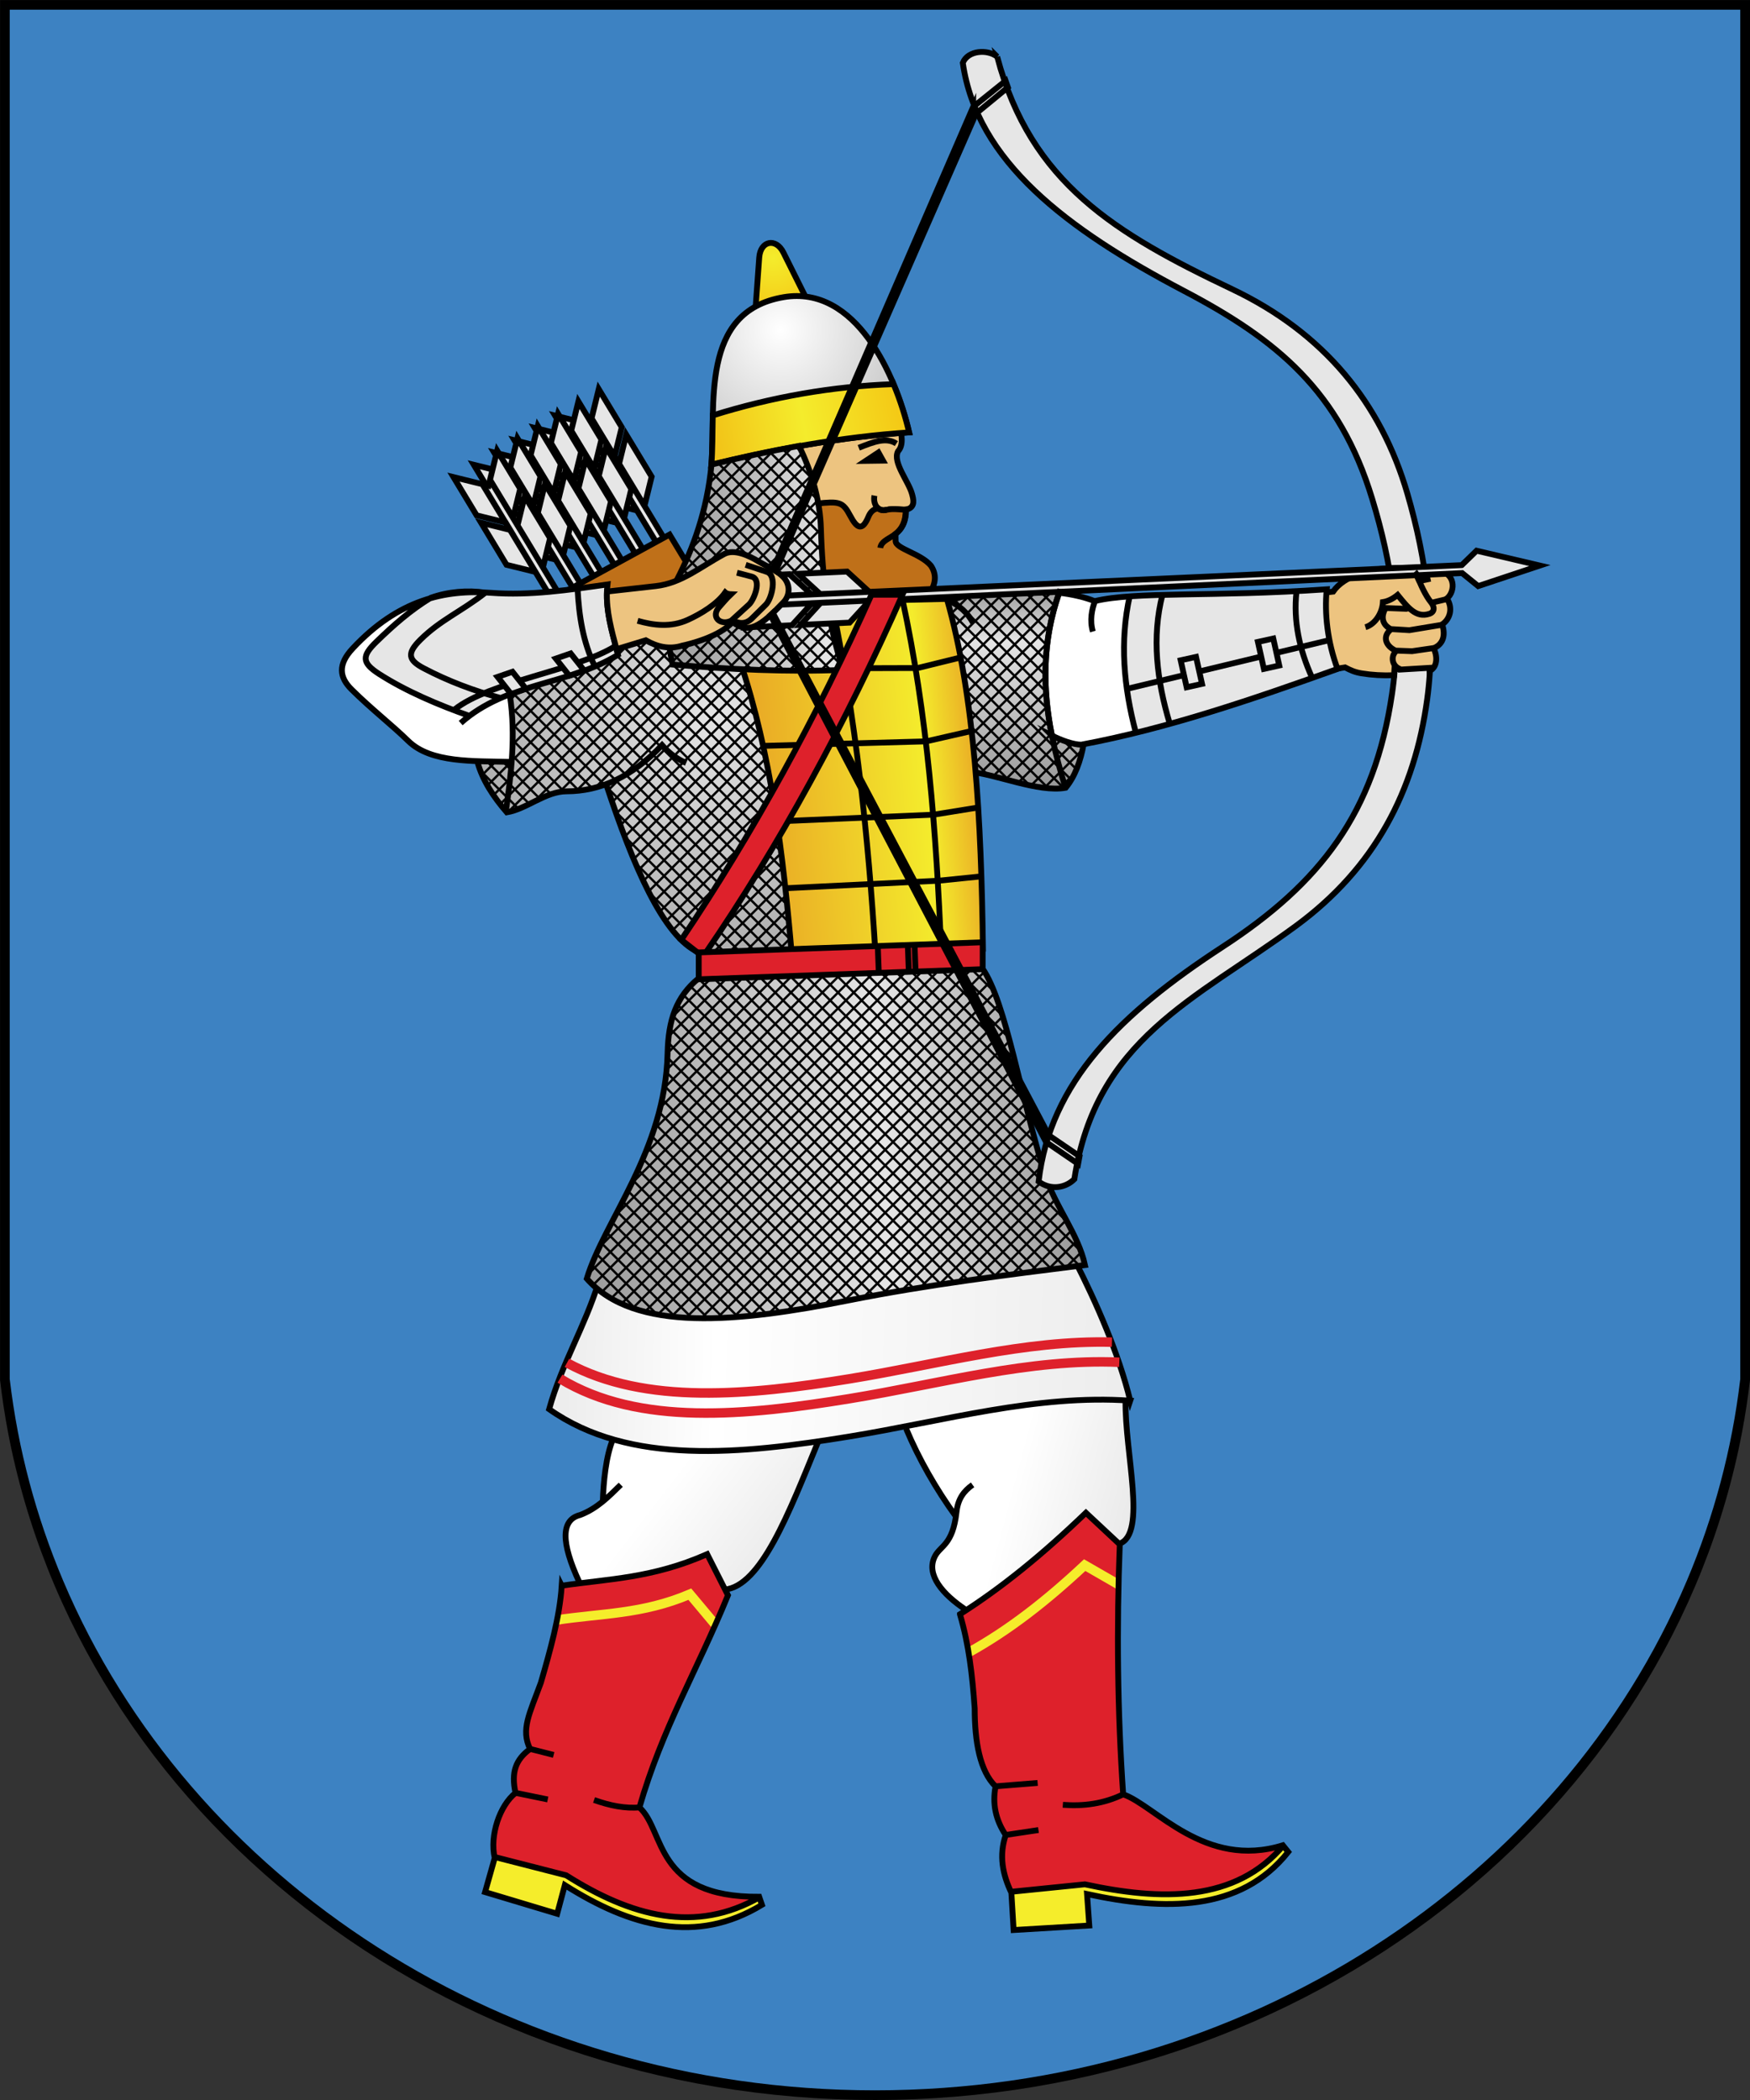 <?xml version="1.0" encoding="UTF-8" standalone="no"?>
<!-- Created with Inkscape (http://www.inkscape.org/) -->
<svg id="svg3259" xmlns:rdf="http://www.w3.org/1999/02/22-rdf-syntax-ns#" xmlns="http://www.w3.org/2000/svg" height="360" width="300" version="1.1" xmlns:cc="http://creativecommons.org/ns#" xmlns:dc="http://purl.org/dc/elements/1.1/">
 <rect width="100%" height="100%" fill="#333333" stroke="none"/>
 <defs id="defs3261">
  <linearGradient id="linearGradient3147" gradientUnits="userSpaceOnUse" x2="0.9" x1="0.1" gradientTransform="matrix(35.869,-0.597,-0.86,-51.853,334.522,480.665)">
   <stop id="stop3383" stop-color="#999" offset="0"/>
   <stop id="stop3385" stop-color="#bfbfbf" offset="0.62"/>
   <stop id="stop3387" stop-color="#e5e5e5" offset="1"/>
  </linearGradient>
  <linearGradient id="linearGradient3151" gradientUnits="userSpaceOnUse" x2="0.95" x1="0.05" gradientTransform="matrix(-55.411,4.624,6.358,76.4,394.78,439.394)">
   <stop id="stop3359" stop-color="#e69423" offset="0"/>
   <stop id="stop3361" stop-color="#f4ec2c" offset="0.24"/>
   <stop id="stop3363" stop-color="#e69423" offset="1"/>
  </linearGradient>
  <radialGradient id="radialGradient3156" gradientUnits="userSpaceOnUse" cy="0" cx="0" gradientTransform="matrix(56.448,0,0,-56.524,347.594,474.714)" r="1.03">
   <stop id="stop3337" stop-color="#e5e5e5" offset="0"/>
   <stop id="stop3339" stop-color="#999" offset="1"/>
  </radialGradient>
  <radialGradient id="radialGradient3159" gradientUnits="userSpaceOnUse" cy="0" cx="0" gradientTransform="matrix(0.93,0,0,-0.931,304.956,482.701)" r="0.63">
   <stop id="stop3319" stop-color="#FFF" offset="0"/>
   <stop id="stop3321" stop-color="#CCC" offset="1"/>
  </radialGradient>
  <radialGradient id="radialGradient3162" gradientUnits="userSpaceOnUse" cy="0" cx="0" gradientTransform="matrix(10.852,0,0,-10.867,311.863,475.651)" r="0.62">
   <stop id="stop3301" stop-color="#FFF" offset="0"/>
   <stop id="stop3303" stop-color="#CCC" offset="1"/>
  </radialGradient>
  <radialGradient id="radialGradient3165" gradientUnits="userSpaceOnUse" cy="0" cx="0" gradientTransform="matrix(2.152,0,0,-2.155,312.747,472.776)" r="0.51">
   <stop id="stop3283" stop-color="#FFF" offset="0"/>
   <stop id="stop3285" stop-color="#CCC" offset="1"/>
  </radialGradient>
  <radialGradient id="radialGradient3168" gradientUnits="userSpaceOnUse" cy="0" cx="0" gradientTransform="matrix(0.717,0,0,-0.718,312.57,471.583)" r="0.51">
   <stop id="stop3265" stop-color="#FFF" offset="0"/>
   <stop id="stop3267" stop-color="#CCC" offset="1"/>
  </radialGradient>
  <radialGradient id="radialGradient3171" gradientUnits="userSpaceOnUse" cy="0" cx="0" gradientTransform="matrix(0.699,0,0,-0.7,312.851,475.206)" r="0.51">
   <stop id="stop3247" stop-color="#FFF" offset="0"/>
   <stop id="stop3249" stop-color="#CCC" offset="1"/>
  </radialGradient>
  <radialGradient id="radialGradient3174" gradientUnits="userSpaceOnUse" cy="0" cx="0" gradientTransform="matrix(1,0,0,-1.002,306.69,482.805)" r="0.63">
   <stop id="stop3229" stop-color="#FFF" offset="0"/>
   <stop id="stop3231" stop-color="#CCC" offset="1"/>
  </radialGradient>
  <radialGradient id="radialGradient3177" gradientUnits="userSpaceOnUse" cy="0" cx="0" gradientTransform="matrix(2.243,0,0,-2.246,299.364,481.383)" r="0.66">
   <stop id="stop3211" stop-color="#FFF" offset="0"/>
   <stop id="stop3213" stop-color="#CCC" offset="1"/>
  </radialGradient>
  <linearGradient id="linearGradient3191" gradientUnits="userSpaceOnUse" x2="0.95" x1="0.05" gradientTransform="matrix(-36.759,6.867,3.841,20.619,379.661,411.833)">
   <stop id="stop3167" stop-color="#f4c815" offset="0"/>
   <stop id="stop3169" stop-color="#f4ec2c" offset="0.51"/>
   <stop id="stop3171" stop-color="#f2c117" offset="1"/>
  </linearGradient>
  <radialGradient id="radialGradient3194" gradientUnits="userSpaceOnUse" cy="0" cx="0" gradientTransform="matrix(33.899,0,0,-33.945,358.814,408.898)" r="0.94">
   <stop id="stop3147" stop-color="#FFF" offset="0"/>
   <stop id="stop3149" stop-color="#b2b2b2" offset="1"/>
  </radialGradient>
  <linearGradient id="linearGradient3203" gradientUnits="userSpaceOnUse" x2="0.99" x1="0.01" gradientTransform="matrix(0,-34.749,-30.015,0,416.452,487.547)">
   <stop id="stop3113" stop-color="#999" offset="0"/>
   <stop id="stop3115" stop-color="#e5e5e5" offset="0.73"/>
   <stop id="stop3117" stop-color="#999" offset="1"/>
  </linearGradient>
  <linearGradient id="linearGradient3206" gradientUnits="userSpaceOnUse" x2="0.96" x1="0.04" gradientTransform="matrix(92.959,-5.951,-6.716,-105.187,324.398,623.974)">
   <stop id="stop3091" stop-color="#999" offset="0"/>
   <stop id="stop3093" stop-color="#e5e5e5" offset="0.62"/>
   <stop id="stop3095" stop-color="#999" offset="1"/>
  </linearGradient>
  <linearGradient id="linearGradient3209" gradientUnits="userSpaceOnUse" x2="0.97" x1="0.03" gradientTransform="matrix(101.189,2.023,0.714,-35.818,318.464,602.029)">
   <stop id="stop3069" stop-color="#ededed" offset="0"/>
   <stop id="stop3071" stop-color="#FFF" offset="0.27"/>
   <stop id="stop3073" stop-color="#ededed" offset="1"/>
  </linearGradient>
  <linearGradient id="linearGradient3213" gradientUnits="userSpaceOnUse" x2="0.72" x1="0.28" gradientTransform="matrix(-52.183,-39.878,-37,48.548,395.351,611.186)">
   <stop id="stop3049" stop-color="#e5e5e5" offset="0"/>
   <stop id="stop3051" stop-color="#FFF" offset="1"/>
  </linearGradient>
  <linearGradient id="linearGradient3216" gradientUnits="userSpaceOnUse" x2="0.67" x1="0.33" gradientTransform="matrix(-75.213,-19.724,-17.385,66.474,459.684,578.209)">
   <stop id="stop3031" stop-color="#e5e5e5" offset="0"/>
   <stop id="stop3033" stop-color="#FFF" offset="1"/>
  </linearGradient>
  <radialGradient id="radialGradient3219" gradientUnits="userSpaceOnUse" cy="0" cx="0" gradientTransform="matrix(10.837,0,0,-10.852,357.596,396.602)" r="0.91">
   <stop id="stop3011" stop-color="#f4ec2c" offset="0"/>
   <stop id="stop3013" stop-color="#f4c815" offset="1"/>
  </radialGradient>
 </defs>

 <g id="layer1" transform="translate(-224.998,-352.357)">
  <path id="path3029" d="m446.75,524.39c2.935,0,5.315,2.38,5.315,5.315v5.314c0,2.935-2.38,5.315-5.315,5.315h-5.315v-15.944zm0,21.259c5.87,0,10.63-4.76,10.63-10.63v-5.314c0-5.87-4.76-10.63-10.63-10.63h-10.63v26.574zm-21.26-26.574,5.315,0,0,26.574-5.315,0zm-10.63,0,5.315,0,0,26.574-5.315,0-10.63-16.684,0,16.684-5.315,0,0-26.574,5.315,0,10.63,16.684zm-79.724,0,15.945,0,0,5.315-10.63,0,0,5.315,10.63,0,0,5.315-10.63,0,0,5.315,10.63,0,0,5.315-15.945,0zm-21.26-0.001,5.315,0,0,21.26,10.63,0,0,5.315-15.945,0zm55.808,21.26,5.314,0c4.402,0,7.972-3.57,7.972-7.972s-3.636-7.957-7.972-7.972h-5.314v5.315h5.314c1.467,0,2.658,1.19,2.658,2.658s-1.19,2.658-2.658,2.658h-5.314zm5.314-26.575c10.272,0,18.602,8.33,18.602,18.602s-8.33,18.602-18.602,18.602-18.602-8.33-18.602-18.602,8.33-18.602,18.602-18.602zm-13.287,18.602c0,7.337,5.95,13.287,13.287,13.287,7.337,0,13.287-5.95,13.287-13.287,0-7.337-5.95-13.287-13.287-13.287-7.337,0-13.287,5.95-13.287,13.287z" class="fil0" fill="#a90000"/>
  <path id="path2995" d="m225,588.89c0.352,3.01,0.802,5.995,1.362,8.945,12.337,65.047,74.201,114.52,148.64,114.52,74.436,0,136.3-49.471,148.64-114.52,0.56-2.951,1.01-5.936,1.363-8.949v-236.52h-300v236.53z" fill-rule="evenodd" fill="#000"/>
  <path id="path2997" d="m514.17,623.34c4.614-10.913,7.739-22.502,9.158-34.562v-234.76h-296.66v234.76c1.418,12.06,4.545,23.652,9.16,34.565,21.609,51.105,75.777,87.354,139.17,87.354s117.56-36.25,139.17-87.358" fill-rule="evenodd" fill="#3d82c2"/>
  <path id="path3015" d="m363.03,403.14-3.733-7.489c-1.277-2.562-3.935-2.043-4.146,0.855l-0.606,8.344,8.484-1.71z" fill-rule="evenodd" stroke="#000" stroke-miterlimit="7.831" stroke-dasharray="none" stroke-width="1" fill="url(#radialGradient3219)"/>
  <path id="path3035" d="m380.21,596.88c2.162,5.152,5.258,10.728,8.671,15.441-0.753,4.991-2.753,5.044-3.657,6.917-1.491,3.092,1.548,6.582,5.392,9.162,6.717-4.377,13.46-9.897,20.537-16.714l5.693,5.32c4.763-1.705,0.972-15.506,1.103-24.589-12.609-0.729-25.049,1.991-37.74,4.462" fill-rule="evenodd" fill="url(#linearGradient3216)"/>
  <path id="path3053" d="m365.28,599.45c-4.904,11.963-9.786,24.781-15.988,25.403l-3.058-6.071c-8.191,3.612-14.879,4.13-21.856,4.996-3.198-6.853-3.187-10.903,0.101-11.712,1.484-0.569,2.728-1.381,3.86-2.304,0.106-3.028,0.495-7.595,1.739-10.665,10.617,3.072,22.963,2.147,35.204,0.353" fill-rule="evenodd" fill="url(#linearGradient3213)"/>
  <path id="path3055" stroke-linejoin="miter" d="m416.91,616.99c4.764-1.704,0.906-15.485,1.036-24.567m-27.474,35.832c-3.856-2.583-6.746-5.911-5.25-9.013,0.948-1.966,3.104-1.927,3.75-7.698,0.253-2.258,1.249-3.567,2.756-4.646m-11.39-9.62c2.157,5.142,5.118,10.336,8.539,15.056m-60.535-2.696c0.108-3.076,0.485-7.611,1.779-10.687m-5.822,24.613c-3.18-6.855-3.126-10.687,0.162-11.496,2.923-1.121,4.91-3.179,6.954-5.182m17.788,17.974c6.244-0.545,11.085-13.261,16.009-25.261" stroke="#000" stroke-linecap="butt" stroke-miterlimit="8.829" stroke-dasharray="none" stroke-width="1" fill="none"/>
  <path id="path3075" d="m418.75,592.47c-16.063-1.114-31.833,3.486-48.19,6.154-18.403,3-37.668,5.036-51.424-4.696,2.184-7.84,6.166-14.241,8.456-21.704,15.833,10.217,50.249-5.744,81.637-3.842,3.707,7.246,7.54,15.979,9.521,24.089z" fill-rule="evenodd" stroke="#000" stroke-miterlimit="8.829" stroke-dasharray="none" stroke-width="1" fill="url(#linearGradient3209)"/>
  <path id="path3097" d="m404.17,553.8c1.7,5.36,5.67,10.098,6.823,15.428-13.451,1.697-26.939,3.353-40.349,6.02-19.046,3.788-36.83,5.64-45.051-3.697,2.986-9.892,13.457-21.896,13.848-38.641,0.134-5.746,1.473-9.643,5.289-12.817l48.689-1.719c4.099,5.961,6.548,22.185,10.75,35.426z" fill-rule="evenodd" stroke="#000" stroke-miterlimit="8.829" stroke-dasharray="none" stroke-width="1" fill="url(#linearGradient3206)"/>
  <path id="path3116-1" stroke-linejoin="miter" d="m388.93,518.56,7.633,7.633m-5.032-7.715,3.567,3.567m-55.471,7.974,10.09-10.104m-10.281,12.99,13.071-13.089m-13.24,15.953,16.029-16.051m-16.429,19.147,19.219-19.245m-19.922,22.644,22.713-22.743m-23.8,26.528,26.59-26.626m-28.186,30.919,30.975-31.017m-33.196,35.937,35.987-36.036m-38.772,41.52,41.562-41.618m-44.313,47.069,47.103-47.167m-48.996,51.76,51.788-51.858m-50.958,53.721,53.747-53.82m-52.278,55.044,55.068-55.142m-53.44,56.22,56.23-56.31m-54.447,57.217,57.238-57.316m-55.31,58.079,58.099-58.177m-56.021,58.792,58.225-58.304m-56.01,58.781,56.944-57.021m-54.589,57.359,55.393-55.468m-52.911,55.678,53.63-53.702m-51.024,53.786,51.68-51.75m-48.955,51.716,49.568-49.635m-46.733,49.492,47.314-47.378m-44.375,47.131,44.934-44.995m-41.904,44.656,42.449-42.507m-39.331,42.079,39.868-39.922m-36.671,39.416,37.205-37.255m-33.943,36.684,34.48-34.526m-31.16,33.897,31.704-31.747m-28.361,31.094,28.914-28.953m-25.612,28.343,26.18-26.216m-22.922,25.649,23.51-23.542m-20.288,23.012,20.9-20.929m-17.711,20.431,18.354-18.379m-15.192,17.908,15.947-15.969m-12.807,15.52,13.667-13.686m-10.546,13.256,11.465-11.48m-8.359,11.066,9.3-9.313m-6.207,8.911,7.133-7.143m-4.047,6.748,4.923-4.929m-1.842,4.539,2.617-2.62m-70.034-40.379,6.613-6.623m51.96,13.884-15.163-15.183m16.06,18.777-18.66-18.685m19.549,22.27-22.148-22.178m23.062,25.789-25.662-25.697m26.639,29.371-29.24-29.279m30.328,33.064-32.928-32.972m34.403,37.144-37.002-37.053m39.82,42.569-42.42-42.477m44.78,47.536-47.38-47.444m47.134,49.893-49.734-49.801m47.342,50.103-49.944-50.011m47.555,50.313-50.154-50.221m47.765,50.525-50.365-50.433m47.981,50.741-50.581-50.65m48.199,50.961-50.8-50.869m48.426,51.186-51.024-51.094m48.655,51.416-50.045-50.113m47.684,50.445-48.894-48.961m46.54,49.3-47.541-47.606m45.198,47.955-45.966-46.028m43.635,46.387-44.163-44.223m41.844,44.596-42.145-42.203m39.836,42.586-39.95-40.004m37.656,40.402-37.836-37.888m35.555,38.298-35.866-35.915m33.601,36.34-34.022-34.068m31.771,34.51-32.288-32.331m30.032,32.768-30.63-30.671m28.358,31.091-29.024-29.064m26.735,29.465-27.463-27.5m25.1,27.85-25.92-25.96m23.581,26.308-24.403-24.436m22.025,24.75-22.882-22.913m20.461,23.184-21.347-21.375m18.876,21.596-19.781-19.808m17.246,19.965-18.163-18.187m15.546,18.262-16.466-16.489m13.739,16.453-14.652-14.673m11.771,14.482-12.667-12.684m9.546,12.255-10.407-10.421m6.848,9.552-7.65-7.66m71.502-38.909-11.608-11.623" stroke="#000" stroke-linecap="butt" stroke-miterlimit="4" stroke-dasharray="none" stroke-width="0.4" fill="none"/>
  <path id="path3119" d="m386.44,455.84,4.71,28.812c4.676,0.406,11.821,3.6,16.532,2.752,6.331-7.654,3.118-27.084-0.903-34.024-7.268-0.226-14.837,0.099-20.339,2.46z" fill-rule="evenodd" stroke="#000" stroke-miterlimit="8.829" stroke-dasharray="none" stroke-width="1" fill="url(#linearGradient3203)"/>
  <path id="path3123" stroke-linejoin="miter" d="m386.53,456.4,0.981-0.983m-0.603,3.299,4.355-4.361m-3.977,6.678,7.214-7.224m-6.835,9.54,9.824-9.837m-9.445,12.155,12.283-12.3m-11.905,14.615,14.638-14.658m-14.259,16.974,16.92-16.943m-16.542,19.259,18.153-18.178m-17.774,20.494,18.59-18.615m-18.212,20.93,18.913-18.939m-18.534,21.255,19.145-19.171m-18.767,21.488,19.292-19.318m-18.89,21.64,19.36-19.38m-17.398,20.118,17.76-17.784m-15.563,18.277,15.832-15.853m-13.692,16.406,13.85-13.868m-11.711,14.422,11.733-11.749m-9.545,12.253,9.372-9.385m-7.067,9.772,6.573-6.582m-3.992,6.691,2.686-2.689m-1.398-29.206-2.278-2.282m3.685,6.383-6.402-6.41m7.264,9.97-9.911-9.924m10.481,13.191-13.044-13.062m13.398,16.112-15.866-15.887m16.033,18.751-18.394-18.418m18.393,21.112-20.635-20.664m20.468,23.192-22.58-22.61m22.247,24.973-24.216-24.249m23.708,26.436-23.282-23.314m22.589,25.314-22.062-22.092m21.164,23.889-20.637-20.665m19.357,22.079-18.83-18.855m16.172,18.889-15.645-15.666m12.456,15.168-11.928-11.944m8.372,11.078-7.845-7.856m4.236,6.937-3.709-3.713" stroke="#000" stroke-linecap="butt" stroke-miterlimit="10" stroke-dasharray="none" stroke-width="0.4" fill="none"/>
  <path id="path3125" stroke-linejoin="miter" d="m395.94,362.08c-1.643-1.323-5.027-1.115-5.89,1.053,2.401,16.855,17.764,28.507,37.875,39.069,16.009,8.408,26.694,17.201,32.308,35.675,3.343,10.999,5.077,22.047,3.401,33.416-3.009,20.412-12.24,32.43-29.022,43.368-17.56,11.446-29.599,23.211-31.565,40.238,2.09,1.57,4.634,1.09,6.125-0.403,3.669-24.009,20.657-30.72,37.896-43.344,13.685-10.022,20.448-23.24,22.586-38.897,1.583-11.596-0.108-24.028-3.389-35.271-4.522-15.496-14.227-27.526-30.074-35.069-20-9.521-34.488-18.176-40.251-39.835z" fill-rule="evenodd" stroke="#000" stroke-linecap="butt" stroke-miterlimit="8.829" stroke-dasharray="none" stroke-width="1" fill="#e6e6e6"/>
  <path id="path3127" stroke-linejoin="miter" d="m467.54,450.37c-0.438-0.474-1.048-0.552-2.022-0.603-5.268-0.281-10.114,1.278-11.985,4.01l-3.83,0.442,2.099,13.141,3.779-0.59c1.008,0.526,1.707,0.834,2.834,1.017,1.758,0.287,3.603,0.398,5.558,0.324l0.102-1.448,0.785,0.491,5.168-0.307,0.044,0.53c1.335-0.65,1.398-2.461,0.685-3.9,1.534-0.619,2.126-2.078,1.47-4.066,1.468-1.04,1.82-2.889,0.815-4.453,1.572-1.3,1.424-4.631-1.696-4.677-0.645-0.009-1.302-0.016-1.945-0.005l0.152,1.152-1.355,0.334-0.657-1.391z" fill-rule="evenodd" stroke="#000" stroke-linecap="butt" stroke-miterlimit="8.829" stroke-dasharray="none" stroke-width="1" fill="#edc480"/>
  <path id="path3129" d="m405.32,478.45c1.603,0.81,3.64,1.554,5.033,1.568,3.122-0.583,6.242-1.267,9.364-2.037-1.983-7.626-2.674-15.752-1.067-23.39-2.312,0.164-4.303,0.413-6.002,0.816-1.654-0.674-4.058-1.213-6.082-1.427-2.934,8.401-2.831,16.496-1.245,24.471" fill-rule="evenodd" stroke-miterlimit="8.829" stroke-dasharray="none" stroke-width="1" fill="#FFF"/>
  <path id="path3131" d="m419.71,477.98,0.677-0.169c11.298-2.829,22.597-6.738,33.896-10.781-1.699-4.551-2.272-9.454-1.853-13.65-15.174,1.045-26.103,0.677-33.657,1.201l-0.131,0.009c-1.607,7.638-0.915,15.763,1.067,23.39" fill-rule="evenodd" stroke-miterlimit="8.829" stroke-dasharray="none" stroke-width="1" fill="#e6e6e6"/>
  <path id="path3133" stroke-linejoin="miter" d="m363.8,442.77-3.528-15.109,19.076-2.418c0.066,1.481,0.691,3.299-0.416,4.495-0.941,1.883,1.82,5.136,2.408,7.287,0.253,0.926,0.579,2.198-0.757,2.626-0.74,0.237-2.215-0.232-3.671,0.118l-3.857,4.954-9.255-1.954z" fill-rule="evenodd" stroke="#000" stroke-linecap="butt" stroke-miterlimit="7.831" stroke-dasharray="none" stroke-width="1" fill="#edc480"/>
  <path id="path3151" d="m359.34,403.3c-14.512,2.453-11.58,18.676-12.385,28.727,10.608-2.602,22.394-4.804,33.897-5.551-2.29-9.849-9.14-25.27-21.52-23.176z" fill-rule="evenodd" stroke="#000" stroke-miterlimit="7.831" stroke-dasharray="none" stroke-width="1" fill="url(#radialGradient3194)"/>
  <path id="path3173" d="m378.19,418.23-0.009-0.021c-10.472,0.367-20.923,2.208-30.995,5.362l-0.001,0.026c-0.067,2.992-0.033,5.911-0.235,8.439,10.608-2.602,22.394-4.804,33.897-5.551-0.581-2.517-1.462-5.396-2.657-8.255z" fill-rule="evenodd" stroke="#000" stroke-miterlimit="7.831" stroke-dasharray="none" stroke-width="1" fill="url(#linearGradient3191)"/>
  <path id="path3177" stroke-linejoin="miter" d="m380.32,439.71c0.011,2.285-0.871,3.459-1.808,4.184l0.021,1.216c0.024,1.336,4.255,2.1,6.038,4.204,0.913,1.346,0.913,2.807,0,4.382l-15.551,0.91-5.642-6.992,1.556-8.918c3.99-0.435,4.55-0.31,5.821,2.09,1.143,2.157,2.066,2.669,3.097,0.191,0.298-0.717,0.756-1.343,1.688-1.474,0.352,0.283,0.823,0.402,1.377,0.27,1.298-0.312,2.609,0.026,3.403-0.064z" fill-rule="evenodd" stroke="#000" stroke-linecap="butt" stroke-miterlimit="7.831" stroke-dasharray="none" stroke-width="1" fill="#bf7019"/>
  <path id="path3179" stroke-linejoin="miter" d="m326.41,424.07,9.551,15.807m-1.281,0.776-9.556-15.804m17.177,28.398-8.11-13.389-4.951-1.22-4.354-7.204,4.972,1.225-0.77-1.274-4.972-1.224-3.962-6.556,6.008,1.48,1.478-6.016,3.946,6.53-1.223,4.979,0.769,1.274,1.223-4.979,4.354,7.204-1.228,5,8.09,13.401-1.271,0.77z" fill-rule="evenodd" stroke="#000" stroke-linecap="butt" stroke-miterlimit="7.831" stroke-dasharray="none" stroke-width="1" fill="#e6e6e6"/>
  <path id="path3181" stroke-linejoin="miter" d="m322.92,426.18,9.551,15.808m-1.281,0.777-9.556-15.804m17.177,28.398-8.11-13.389-4.951-1.22-4.353-7.204,4.972,1.224-0.77-1.273-4.972-1.225-3.961-6.556,6.007,1.48,1.478-6.016,3.946,6.53-1.223,4.979,0.77,1.274,1.223-4.98,4.354,7.204-1.229,5,8.091,13.4-1.272,0.771z" fill-rule="evenodd" stroke="#000" stroke-linecap="butt" stroke-miterlimit="7.831" stroke-dasharray="none" stroke-width="1" fill="#e6e6e6"/>
  <path id="path3183" stroke-linejoin="miter" d="m319.44,428.29,9.55,15.808m-1.281,0.777-9.556-15.804m17.176,28.398-8.11-13.389-4.951-1.22-4.353-7.204,4.972,1.224-0.77-1.273-4.972-1.225-3.962-6.556,6.008,1.48,1.478-6.016,3.946,6.529-1.223,4.979,0.77,1.274,1.223-4.98,4.354,7.204-1.228,5,8.091,13.4-1.271,0.771z" fill-rule="evenodd" stroke="#000" stroke-linecap="butt" stroke-miterlimit="7.831" stroke-dasharray="none" stroke-width="1" fill="#e6e6e6"/>
  <path id="path3185" stroke-linejoin="miter" d="m315.96,430.39,9.55,15.807m-1.28,0.777-9.556-15.804m17.176,28.398-8.11-13.389-4.951-1.22-4.353-7.204,4.972,1.225-0.77-1.274-4.971-1.224-3.962-6.556,6.008,1.48,1.478-6.016,3.946,6.529-1.223,4.979,0.77,1.274,1.223-4.979,4.354,7.204-1.229,5,8.091,13.401-1.272,0.77z" fill-rule="evenodd" stroke="#000" stroke-linecap="butt" stroke-miterlimit="8.39" stroke-dasharray="none" stroke-width="1" fill="#e6e6e6"/>
  <path id="path3187" stroke-linejoin="miter" d="m312.48,432.5,9.551,15.808m-1.281,0.776-9.556-15.804m17.176,28.398-8.109-13.389-4.951-1.22-4.354-7.204,4.972,1.224-0.77-1.273-4.972-1.225-3.962-6.556,6.008,1.48,1.478-6.016,3.946,6.529-1.223,4.979,0.77,1.274,1.223-4.98,4.353,7.204-1.228,5,8.09,13.4-1.271,0.771z" fill-rule="evenodd" stroke="#000" stroke-linecap="butt" stroke-miterlimit="8.39" stroke-dasharray="none" stroke-width="1" fill="#e6e6e6"/>
  <path id="path3189" stroke-linejoin="miter" d="m309,434.61,9.551,15.808m-1.281,0.777-9.556-15.804m17.176,28.398-8.109-13.389-4.951-1.22-4.354-7.204,4.972,1.224-0.77-1.273-4.972-1.225-3.962-6.556,6.008,1.48,1.478-6.016,3.946,6.53-1.223,4.979,0.77,1.274,1.223-4.98,4.353,7.204-1.228,5,8.09,13.4-1.272,0.771z" fill-rule="evenodd" stroke="#000" stroke-linecap="butt" stroke-miterlimit="8.39" stroke-dasharray="none" stroke-width="1" fill="#e6e6e6"/>
  <path id="path3191" stroke-linejoin="miter" d="m352.94,465.77-21.45,11.708-13.156-21.769,21.45-11.708,13.156,21.769z" fill-rule="evenodd" stroke="#000" stroke-linecap="butt" stroke-miterlimit="8.39" stroke-dasharray="none" stroke-width="1" fill="#bf7019"/>
  <path id="path3193" d="m312.39,471.39c-1.552,0.595-3.075,1.282-4.54,2.132l-14.607-6.019v-5.213l10.375-8.27c-6.075,0.568-12.181,3.093-18.168,9.515-2.55,2.736-2.303,4.919-0.18,7.022,3.471,3.438,6.905,6.075,9.71,8.822,2.74,2.684,7.144,3.287,11.763,3.469,1.874,0.044,4.019,0.144,5.902,0.087,0.371-3.793,0.292-7.765-0.255-11.545" fill-rule="evenodd" stroke-miterlimit="8.39" stroke-dasharray="none" stroke-width="1" fill="#FFF"/>
  <path id="path3195" d="m309.19,453.99c6.738,0.5,13.305-0.493,19.958-1.44-0.477,4.179,0.781,8.061,1.798,12.063-6.296,3.858-13.628,4.558-20.212,7.453-4.394-1.18-8.95-2.954-13.115-5.154-2.654-1.401-2.882-2.557-0.562-4.864,3.406-3.386,7.025-4.857,11.179-8.098-0.683-0.091,0.88,0.035,0.954,0.04" fill-rule="evenodd" stroke-miterlimit="8.39" stroke-dasharray="none" stroke-width="1" fill="#e6e6e6"/>
  <path id="path3197" d="m310.81,472.09c-4.418-1.181-9.002-2.962-13.191-5.175-2.654-1.401-2.882-2.557-0.562-4.864,3.406-3.386,7.025-4.857,11.179-8.098-3.129-0.441-6.344-0.178-9.367,0.882-3.496,2.13-6.335,4.627-9.354,7.56-2.48,2.41-2.529,3.568,0.457,5.492,4.576,2.948,10.204,5.338,15.606,7.238,1.432-1.17,3.239-2.132,5.23-3.035" fill-rule="evenodd" stroke-miterlimit="8.39" stroke-dasharray="none" stroke-width="1" fill="#e6e6e6"/>
  <path id="path3215" d="m299.75,481.94c-0.79-0.218-1.543-0.492-2.243-0.828l0.238,0.111,0.007,0.005,0.232,0.101,0.016,0.007c0.556,0.237,1.141,0.436,1.749,0.605" fill-rule="evenodd" stroke-miterlimit="8.39" stroke-dasharray="none" stroke-width="1" fill="url(#radialGradient3177)"/>
  <path id="path3233" d="m306.86,482.83c-0.335-0.011-0.668-0.025-1-0.042,0.332,0.016,0.666,0.03,1,0.042" fill-rule="evenodd" stroke-miterlimit="8.39" stroke-dasharray="none" stroke-width="1" fill="url(#radialGradient3174)"/>
  <path id="path3251" d="m312.83,474.97,0.03,0.7c-0.009-0.234-0.018-0.466-0.03-0.7" fill-rule="evenodd" stroke-miterlimit="8.39" stroke-dasharray="none" stroke-width="1" fill="url(#radialGradient3171)"/>
  <path id="path3269" d="m312.5,471.4,0.016,0.127,0.007,0.059,0.024,0.188,0.014,0.113,0.009,0.074,0.011,0.105-0.011-0.105-0.009-0.074-0.014-0.113-0.024-0.188-0.007-0.059-0.016-0.127-0.007-0.052,0.007,0.052z" fill-rule="evenodd" stroke-miterlimit="8.39" stroke-dasharray="none" stroke-width="1" fill="url(#radialGradient3168)"/>
  <path id="path3287" d="m312.59,472.06c0.083,0.716,0.147,1.433,0.196,2.154-0.048-0.721-0.113-1.44-0.196-2.154" fill-rule="evenodd" stroke-miterlimit="8.39" stroke-dasharray="none" stroke-width="1" fill="url(#radialGradient3165)"/>
  <path id="path3305" d="m312.59,472.06c0.084,0.716,0.147,1.433,0.196,2.154l0.001,0.007,0.034,0.545,0.001,0.014,0.009,0.165,0.001,0.024v0.001c0.011,0.234,0.021,0.465,0.03,0.7l0.002,0.055,0.005,0.126,0.002,0.063,0.005,0.118,0.001,0.071,0.002,0.111,0.002,0.079,0.002,0.102,0.002,0.087v0.009l0.007,0.561,0.001,0.068,0.001,0.122,0.001,0.061v0.508l-0.001,0.036-0.001,0.153v0.029l-0.002,0.161v0.021l-0.005,0.286-0.001,0.073-0.001,0.002-0.002,0.182v0.005l-0.005,0.177v0.011l-0.002,0.053-0.005,0.136-0.005,0.161-0.001,0.029-0.005,0.153-0.001,0.036-0.005,0.145-0.002,0.044-0.005,0.137-0.002,0.052-0.005,0.13-0.002,0.061-0.005,0.12-0.002,0.069-0.005,0.113-0.005,0.077-0.005,0.105-0.005,0.085-0.005,0.097-0.005,0.092-0.005,0.089-0.005,0.1-0.005,0.082-0.007,0.108-0.005,0.073-0.007,0.116-0.005,0.065-0.007,0.125-0.005,0.057-0.009,0.133-0.002,0.049-0.009,0.141-0.002,0.041-0.011,0.147-0.002,0.033-0.011,0.157-0.002,0.025-0.014,0.164-0.001,0.016-0.014,0.174-0.001,0.007-0.016,0.18-0.248-0.005-0.057-0.001-0.192-0.005-0.114-0.001-0.135-0.002-0.321-0.005-0.43-0.005-0.038-0-0.31-0.005-0.155-0.002-1.009-0.011-0.078-0.001-0.174-0.002-0.137-0.002-0.116-0.002-0.196-0.002-0.058-0.001-0.252-0.005-0.001-0.001-0.252-0.005-0.059-0.001-0.194-0.005-0.116-0.002-0.389-0.009-0.233-0.007h-0.018l-0.252-0.007-0.039-0.001-0.213-0.007,0.213,0.007,0.039,0.001,0.252,0.007h0.018l0.233,0.007,0.389,0.009,0.116,0.002,0.194,0.005,0.059,0.001,0.252,0.005,0.001,0.001,0.252,0.005,0.058,0.001,0.196,0.002,0.116,0.002,0.137,0.002,0.174,0.002,0.078,0.001,1.009,0.011,0.155,0.002,0.31,0.005,0.038,0,0.43,0.005,0.321,0.005,0.135,0.002,0.114,0.001,0.192,0.005,0.057,0.001,0.248,0.005,0.016-0.18,0.001-0.007,0.014-0.174,0.001-0.016,0.014-0.164,0.002-0.025,0.011-0.157,0.002-0.033,0.011-0.147,0.002-0.041,0.009-0.141,0.002-0.049,0.009-0.133,0.005-0.057,0.007-0.125,0.005-0.065,0.007-0.116,0.005-0.073,0.007-0.108,0.005-0.082,0.005-0.1,0.005-0.089,0.005-0.092,0.005-0.097,0.005-0.085,0.005-0.105,0.005-0.077,0.005-0.113,0.002-0.069,0.005-0.12,0.002-0.061,0.005-0.13,0.002-0.052,0.005-0.137,0.002-0.044,0.005-0.145,0.001-0.036,0.005-0.153,0.001-0.029,0.005-0.161,0.005-0.136,0.002-0.053v-0.011l0.005-0.177v-0.005l0.002-0.182,0.001-0.002,0.001-0.073,0.005-0.286v-0.021l0.002-0.161v-0.029l0.001-0.153,0.001-0.036v-0.508l-0.001-0.061-0.001-0.122-0.001-0.068-0.007-0.561v-0.009l-0.002-0.087-0.002-0.102-0.002-0.079-0.002-0.111-0.001-0.071-0.005-0.118-0.002-0.063-0.005-0.126-0.002-0.055c-0.009-0.234-0.018-0.466-0.03-0.7v-0.001l-0.001-0.024-0.009-0.165-0.001-0.014-0.034-0.545-0.001-0.007c-0.048-0.721-0.113-1.44-0.196-2.154" fill-rule="evenodd" stroke-miterlimit="8.39" stroke-dasharray="none" stroke-width="1" fill="url(#radialGradient3162)"/>
  <path id="path3323" d="m305.11,482.75c-0.312-0.021-0.622-0.044-0.93-0.07,0.308,0.027,0.618,0.05,0.93,0.07" fill-rule="evenodd" stroke-miterlimit="8.39" stroke-dasharray="none" stroke-width="1" fill="url(#radialGradient3159)"/>
  <path id="path3341" d="m328.91,486.79c4.493,13.578,10.096,26.728,16.326,29.188l16.707-0.764-4.641-55.193-27.729-0.567,1.365,5.16c-5.74,3.517-12.463,4.464-18.572,6.787,0.567,3.824,0.653,7.691,0.277,11.532-1.883,0.057-4.028-0.044-5.902-0.087,0.908,3.19,2.83,6.103,5.138,8.774,3.416-0.572,6.646-3.598,10.249-3.601,2.295-0.002,4.558-0.396,6.781-1.229" fill-rule="evenodd" fill="url(#radialGradient3156)"/>
  <path id="path3345" stroke-linejoin="miter" d="m312.49,472.3,1.477-1.479m-1.228,3.925,5.134-5.141m-10.991,13.701,0.449-0.449m5.531-5.539,8.825-8.837m8.125-8.136,0.874-0.875m-23.052,25.778,2.317-2.32m2.888-2.892,12.905-12.923m4.631-4.637,2.947-2.951m-24.772,27.501,4.093-4.098m0.001-0.001,18.292-18.316m0.002-0.002,5.021-5.028m-26.366,29.098,29.005-29.044m-27.863,30.596,30.501-30.543m-29.156,31.892,31.795-31.838m-27.315,30.046,29.951-29.992m-25.601,28.331,28.239-28.277m-25.365,28.095,28.003-28.041m-24.75,27.48,27.388-27.426m-25.163,27.891,27.8-27.837m-27.115,29.847,27.544-27.582m-26.842,29.574,27.051-27.088m-26.332,29.064,26.542-26.578m-25.802,28.532,26.01-26.045m-25.248,27.975,25.457-25.492m-24.669,27.398,24.879-24.912m-24.061,26.79,24.271-24.303m-23.42,26.148,23.629-23.661m-22.741,25.467,22.95-22.981m-22.018,24.742,22.226-22.256m-21.24,23.965,21.45-21.479m-20.398,23.122,20.607-20.635m-19.474,22.196,19.684-19.71m-18.445,21.164,18.654-18.679m-17.266,19.987,17.476-17.499m-15.862,18.579,16.071-16.093m-13.611,16.325,13.82-13.838m-10.999,13.71,11.209-11.224m-8.388,11.094,8.597-8.608m-5.776,8.48,5.986-5.994m-3.165,5.865,3.374-3.379m-0.554,3.25,0.762-0.764m-4.425-52.625-1.875-1.878m2.123,4.822-4.871-4.877m5.118,7.821-7.867-7.878m8.114,10.82-10.862-10.876m11.109,13.821-13.858-13.877m14.106,16.819-16.853-16.876m17.101,19.819-19.848-19.875m20.095,22.818-22.843-22.874m23.091,25.818-25.84-25.875m26.088,28.817-28.834-28.873m29.081,31.816-29.839-29.879m30.087,32.823-29.455-29.495m29.703,32.439-31.442-31.484m31.69,34.428-33.529-33.574m33.775,36.514-35.703-35.751m35.951,38.695-37.952-38.003m38.199,40.947-40.253-40.308m40.501,43.251-42.582-42.639m42.829,45.583-44.913-44.974m42.697,45.45-44.754-44.814m42.179,44.932-28.017-28.055m-0.484-0.484-15.685-15.706m41.611,44.363-24.028-24.06m-3.976-3.982-13.908-13.926m39.337,42.086-19.868-19.895m-7.86-7.87-11.409-11.424m36.564,39.307-15.439-15.46m-12.274-12.291-8.826-8.838m33.963,36.706-10.472-10.486m-16.886-16.908-6.725-6.734m4.824,7.526-6.343-6.351m4.536,7.237-7.282-7.292m5.43,8.133-6.651-6.66" stroke="#000" stroke-linecap="butt" stroke-miterlimit="10" stroke-dasharray="none" stroke-width="0.4" fill="none"/>
  <path id="path3343" stroke-linejoin="miter" d="m312.42,471.63c1.031,6.98,0.187,13.492-0.718,19.986m33.082,24.018c-6.117-2.687-11.329-15.122-15.823-28.7m13.666-3.781c-1.379-0.6-2.758-1.5-4.136-3.059-5.199,5.505-10.679,7.915-16.362,7.92-3.604,0.002-6.833,3.028-10.249,3.602-2.306-2.671-4.165-5.492-5.034-8.643m5.752,0c-6.459-0.177-13.723,0.215-17.619-3.602-2.804-2.746-6.237-5.384-9.71-8.821-2.122-2.103-2.369-4.286,0.181-7.022,7.82-8.388,15.843-10.127,23.733-9.542,6.74,0.499,13.305-0.494,19.959-1.44-0.478,4.179,0.779,8.061,1.797,12.063-8.57,5.252-19.059,4.651-26.969,11.702m20.044-22.962c0.247,4.549,0.894,9.028,2.971,13.273m-21.412,8.497c-5.403-1.901-11.032-4.292-15.606-7.239-2.986-1.924-2.937-3.082-0.456-5.492,3.018-2.934,5.857-5.429,9.352-7.56,3.023-1.06,6.237-1.323,9.366-0.882-4.154,3.242-7.771,4.712-11.179,8.098-2.319,2.308-2.091,3.463,0.563,4.863,4.189,2.212,8.73,3.911,13.149,5.091" stroke="#000" stroke-linecap="butt" stroke-miterlimit="8.829" stroke-dasharray="none" stroke-width="1" fill="none"/>
  <path id="path3365" d="m351.85,465.67c5.339,15.925,7.407,33.161,8.904,50.624l32.747-1.294c-0.265-21.836-1.39-43.241-6.175-59.973l-36.05,0.863,0.575,9.78z" fill-rule="evenodd" stroke="#000" stroke-miterlimit="8.83" stroke-dasharray="none" stroke-width="1" fill="url(#linearGradient3151)"/>
  <path id="path3369" stroke-linejoin="miter" d="m359.57,504.63,26.412-1.299,7.192-0.735m-35.081-9.429,26.955-1.15,7.757-1.254m-37.112-10.538,28.07-0.775,7.933-1.813m-22.525-10.723,13.154-0.04,7.341-1.809m-9.97-9.984c4.292,19.793,5.807,39.984,6.647,60.272m-11.263,0.555c-1.23-20.214-3.384-40.428-7.57-60.642" stroke="#000" stroke-linecap="butt" stroke-miterlimit="8.829" stroke-dasharray="none" stroke-width="1" fill="none"/>
  <path id="path3389" d="m346.97,432c-0.766,7.989-3.194,14.44-5.909,19.722-2.172,4.226-1.919,9.305-0.757,14.564,9.747,0.816,19.494,1.308,29.24,0.91-2.638-7.946-3.573-15.845-3.817-24.195-0.145-4.931-1.563-9.681-3.761-14.207-5.152,0.932-10.197,2.039-14.996,3.205z" fill-rule="evenodd" stroke="#000" stroke-miterlimit="8.829" stroke-dasharray="none" stroke-width="1" fill="url(#linearGradient3147)"/>
  <path id="path3393" stroke-linejoin="miter" d="m346.95,432.16,0.199-0.199m-0.598,3.294,4.121-4.126m-4.763,7.465,8.226-8.237m-9.201,11.909,12.601-12.618m-14.059,16.773,17.398-17.421m-19.622,22.344,21.283-21.312m-22.781,25.507,23.58-23.612m-23.904,26.632,24.621-24.654m-24.551,27.279,25.171-25.205m-24.884,27.613,25.388-25.422m-24.968,27.698,25.33-25.365m-23.226,25.951,23.41-23.442m-20.906,23.63,21.005-21.034m-18.486,21.206,18.635-18.661m-16.094,18.812,16.299-16.321m-13.739,16.452,14.001-14.02m-11.416,14.127,11.74-11.756m-9.125,11.833,9.507-9.52m-6.861,9.567,7.307-7.316m-4.626,7.327,5.131-5.138m-2.415,5.111,2.979-2.982m-0.216,2.912,0.838-0.839m-6.752-36.387-1.114-1.115m2.794,5.49-5.056-5.063m5.995,8.699-8.241-8.252m8.703,11.412-10.931-10.945m11.075,13.785-13.285-13.303m13.419,16.132-15.612-15.633m15.821,18.536-18-18.024m18.303,21.024-19.56-19.587m19.987,22.71-20.321-20.349m20.907,23.63-21.33-21.359m22.125,24.85-22.635-22.666m23.718,26.447-24.306-24.339m22.45,25.176-23.109-23.14m20.471,23.194-21.195-21.224m18.519,21.24-19.304-19.33m16.589,19.306-17.428-17.452m14.676,17.391-15.566-15.587m12.778,15.491-13.584-13.603m10.763,13.473-11.319-11.335m8.467,11.173-8.743-8.755m5.86,8.563-5.832-5.839m2.925,5.623-2.566-2.569" stroke="#000" stroke-linecap="butt" stroke-miterlimit="10" stroke-dasharray="none" stroke-width="0.4" fill="none"/>
  <path id="path3395" stroke-linejoin="miter" d="m356.52,454.61,18.431-0.837m0.068,1.498-18.431,0.843m119-6.879,2.536-2.47,10.847,2.545-10.572,3.519-2.749-2.229-101.57,4.722-3.438,3.77-8.4,0.382,3.452-3.786-1.485,0.068-3.452,3.786-7.645,0.348,4.171-4.575-4.569-4.178,7.614-0.346,3.781,3.458,1.485-0.068-3.782-3.458,8.4-0.382,3.798,3.473,101.57-4.578z" fill-rule="evenodd" stroke="#000" stroke-linecap="butt" stroke-miterlimit="8.829" stroke-dasharray="none" stroke-width="1" fill="#e6e6e6"/>
  <path id="path3397" stroke-linejoin="miter" d="m335.7,462.12c1.949,1.113,4.027,1.614,6.234,0.92,1.101-0.222,6.449-1.511,8.647-4.06,2.762,2.192,4.858,0.689,8.731-3.381,1.209-1.27,1.124-3.108-0.002-4.292-1.167-1.226-2.848-1.829-4.292-2.712-1.68-1.028-4.2-2.158-5.853-1.271-4.083,2.192-7.301,5.005-11.744,5.504l-8.375,0.94c-0.129,3.389,0.781,6.606,1.638,9.88z" fill-rule="evenodd" stroke="#000" stroke-linecap="butt" stroke-miterlimit="8.829" stroke-dasharray="none" stroke-width="1" fill="#edc480"/>
  <path id="path3399" stroke-linejoin="miter" d="m352.83,449.19,3.604,1.194c1.85,0.612,0.889,4.599-0.157,5.633l-2.366,2.337c-1.157,1.142-2.357,0.898-3.478,0.273" stroke="#000" stroke-linecap="butt" stroke-miterlimit="8.829" stroke-dasharray="none" stroke-width="1" fill="none"/>
  <path id="path3401" stroke-linejoin="miter" d="m351.33,450.54,2.525,0.663c1.819,0.477,0.416,3.993-0.477,4.806l-3,2.736c-1.819,0.954-3.671-0.601-2.039-2.384,0.657-0.718,1.038-1.238,1.964-2.129-0.302-0.011-0.768-0.115-0.978-0.309-1.389,1.998-4.194,3.686-6.425,4.698-2.89,1.312-5.818,0.95-8.598,0.16" stroke="#000" stroke-linecap="butt" stroke-miterlimit="8.39" stroke-dasharray="none" stroke-width="1" fill="none"/>
  <path id="path3403" stroke-linejoin="miter" d="m415.62,582.44c-14.987-0.377-29.769,3.807-45.063,6.3-16.965,2.766-34.924,4.581-48.363-2.756m94.684-0.101c-15.418-0.655-30.599,3.695-46.321,6.258-17.539,2.859-35.973,4.799-49.563-3.448" stroke="#de212b" stroke-linecap="butt" stroke-miterlimit="10" stroke-dasharray="none" stroke-width="1.626" fill="none"/>
  <path id="path3405" stroke-linejoin="miter" d="m405.32,478.45c1.603,0.81,3.64,1.554,5.033,1.568,14.646-2.732,29.292-7.747,43.938-12.987-1.699-4.551-2.272-9.454-1.853-13.65-19.929,1.373-32.534,0.305-39.79,2.026-1.654-0.674-4.058-1.213-6.082-1.427-2.934,8.401-2.831,16.496-1.245,24.471z" stroke="#000" stroke-linecap="butt" stroke-miterlimit="8.829" stroke-dasharray="none" stroke-width="1" fill="none"/>
  <path id="path3407" stroke-linejoin="miter" d="m449.91,468.49c-2.161-4.778-3.215-9.668-2.654-14.719m-21.742,22.589c-2.195-7.292-3.114-14.787-1.226-22.079m-11.534,1.022c-0.595,1.465-0.97,3.442-0.408,5.316m-24.862-5.369c1.952,0.842,3.416,2.172,4.391,3.991m27.82,18.652c-2.063-7.836-2.769-15.57-1.021-23.407m-11.898-1.108c-4.307,11.772-2.598,22.935,0.868,34.001" stroke="#000" stroke-linecap="butt" stroke-miterlimit="8.829" stroke-dasharray="none" stroke-width="1" fill="none"/>
  <path id="path3409" stroke-linejoin="miter" d="m376.92,439.77c-1.419,0.34-2.292-0.974-2.019-2.451" stroke="#000" stroke-linecap="butt" stroke-miterlimit="7.831" stroke-dasharray="none" stroke-width="1" fill="none"/>
  <path id="path3411" stroke-linejoin="miter" d="m380.26,439.78c0.025,5.043-4.032,4.327-4.353,6.505" stroke="#000" stroke-linecap="butt" stroke-miterlimit="7.831" stroke-dasharray="none" stroke-width="1" fill="none"/>
  <path id="path3413" stroke-linejoin="miter" d="m345.96,515.72c12.561-18.298,24.063-39.465,33.751-61.411h-5.314c-9.317,20.824-20.334,40.939-32.603,59.16l2.898,2.272,1.268-0.021z" fill-rule="evenodd" stroke="#000" stroke-linecap="butt" stroke-miterlimit="8.829" stroke-dasharray="none" stroke-width="1" fill="#de212b"/>
  <path id="path3415" stroke-linejoin="miter" d="m344.78,515.63,48.681-1.738,0,4.607-48.681,1.738,0-4.607z" fill-rule="evenodd" stroke="#000" stroke-linecap="butt" stroke-miterlimit="8.829" stroke-dasharray="none" stroke-width="1" fill="#de212b"/>
  <path id="path3417" stroke-linejoin="miter" d="m375.47,514.49,0.174,4.527m4.977-4.643,0.174,4.527m0.984-4.585,0.174,4.527" stroke="#000" stroke-linecap="butt" stroke-miterlimit="8.829" stroke-dasharray="none" stroke-width="1" fill="none"/>
  <path id="path3419" stroke-linejoin="miter" d="m391.83,370.68,5.559-4.468,0.393,1.12-5.462,4.485-34.344,78.422c-0.156-0.099-0.315-0.194-0.476-0.286l34.33-79.273zm12.479,177.44,5.51,3.756,0.243-1.304-5.264-3.59-47.309-89.548c-0.14,0.132-0.276,0.259-0.412,0.382l47.231,90.303z" stroke="#000" stroke-linecap="butt" stroke-miterlimit="8.829" stroke-dasharray="none" stroke-width="1" fill="none"/>
  <path id="path3421" stroke-linejoin="miter" d="m372.21,429.12c2.594-1.035,4.721-1.851,6.451-0.719" stroke="#000" stroke-linecap="butt" stroke-miterlimit="7.831" stroke-dasharray="none" stroke-width="1" fill="none"/>
  <path id="path3423" stroke-linejoin="miter" d="m473.19,455.02-2.774,0.665m-3.846,0.921-0.499,0.12-3.53-0.139c-0.844,1.425-0.676,2.911,1.041,3.694m6.645-8.713-1.962,0.402m4.084,7.468-5.743,0.951-3.104-0.187c-1.655,1.278-0.921,2.964,0.84,3.734m6.405-0.482-3.681,0.536-2.644-0.094c-1.094,0.87-0.84,2.69,0.64,3.172m-5.994-7.189c1.685-0.51,2.891-2.426,3.003-4.306,0.84-0.134,1.68-0.541,2.52-1.223,1.782,2.194,3.159,3.956,5.401,3.247,1.013-0.321,0.938-1.233,0.326-1.982-0.941-1.152-1.846-3.134-2.269-4.326-0.147-0.413-0.311-0.711-0.51-0.925" stroke="#000" stroke-linecap="butt" stroke-miterlimit="8.829" stroke-dasharray="none" stroke-width="1" fill="none"/>
  <path id="path3425" d="m371.7,431.89,4.059-2.683,1.455,2.607-5.514,0.076z" fill-rule="evenodd" stroke-miterlimit="7.831" stroke-dasharray="none" stroke-width="1" fill="#000"/>
  <path id="path3427" d="m355.18,677.61,0.441,1.29c-11.237,6.838-22.453,3.799-33.791-3.382l-1.309,4.909-12.362-3.714,1.653-5.846-0.038-0.176,12.284,3.146c11.112,7.039,22.084,10.044,33.122,3.773" fill-rule="evenodd" fill="#f5ed2b"/>
  <path id="path3429" d="m321.3,624.19c8.118-1.192,15.536-1.263,24.933-5.407l3.565,7.047c-5.385,13.128-11.226,22.716-15.179,36.372,3.461,3.123,3.006,10.681,11.076,13.864,2.336,0.922,5.387,1.479,9.455,1.453l0.033,0.094c-11.038,6.27-22.01,3.266-33.122-3.773l-12.284-3.146-0.001-0.002c-0.798-3.837,0.936-8.854,3.603-10.973-0.772-3.547,0.023-5.716,2.496-7.528-1.617-3.375-0.094-6.043,1.851-11.368,1.551-5.375,3.229-11.22,3.575-16.632" fill-rule="evenodd" fill="#de212b"/>
  <path id="path3431" d="m444.98,668.77c-8.278,9.746-21.057,9.418-33.997,6.616l-12.678,1.283,0.002,0.002,0.073,0.153,0.387,6.397,12.97-0.776-0.387-5.392c13.202,2.857,26.236,3.143,34.494-7.218l-0.863-1.067z" fill-rule="evenodd" fill="#f5ed2b"/>
  <path id="path3433" d="m389.56,629.08c7.065-4.482,14.145-10.22,21.595-17.397l5.808,5.428c-0.55,14.28-0.405,28.56,0.581,42.84,4.697,1.605,11.636,9.96,21.992,9.652,1.7-0.051,3.493-0.333,5.382-0.918l0.062,0.077c-8.278,9.746-21.057,9.418-33.997,6.616l-12.678,1.283c-1.447-3.08-2.064-6.277-0.893-9.73-1.733-2.587-2.314-5.366-1.743-8.336-2.695-2.63-3.575-7.667-3.579-13.376-0.393-5.62-0.985-10.904-2.529-16.14" fill-rule="evenodd" fill="#de212b"/>
  <path id="path3435" stroke-linejoin="miter" d="m320.27,630.1c7.801-1.205,14.755-0.964,22.985-4.453l4.241,5.062m43.52,4.949c6.959-3.845,13.351-8.843,19.926-14.995l5.759,3.316" stroke="#f5ed2b" stroke-linecap="butt" stroke-miterlimit="10" stroke-dasharray="none" stroke-width="1.626" fill="none"/>
  <path id="path3437" stroke-linejoin="miter" d="m309.76,670.69,12.293,3.148c11.161,7.069,22.178,10.072,33.265,3.694m-42.085-17.86,5.667,1.164m2.394-36.647c8.118-1.192,15.536-1.263,24.933-5.407l3.565,7.047c-5.385,13.128-11.226,22.716-15.179,36.372,4.464,4.027,2.411,15.432,20.531,15.317l0.473,1.383c-11.237,6.838-22.453,3.799-33.791-3.382l-1.309,4.909-12.362-3.714,1.653-5.846c-0.89-3.858,0.856-8.999,3.564-11.152-0.772-3.547,0.023-5.716,2.496-7.528-1.617-3.375-0.094-6.043,1.851-11.368,1.551-5.375,3.229-11.22,3.575-16.632zm5.541,36.738c2.654,0.943,5.308,1.512,7.961,1.258m-18.91-10.011,4.026,1.025" stroke="#000" stroke-linecap="butt" stroke-miterlimit="8.829" stroke-dasharray="none" stroke-width="1" fill="none"/>
  <path id="path3439" stroke-linejoin="miter" d="m398.27,676.67,12.71-1.286c12.996,2.813,25.828,3.134,34.103-6.739m-47.821-1.701,5.759-0.865m-7.343-7.497,7.199-0.577m4.319,3.749c3.504,0.26,7.007-0.141,10.511-1.875m-28.15-30.793c7.065-4.482,14.145-10.22,21.595-17.397l5.808,5.428c-0.55,14.28-0.405,28.56,0.581,42.84,5.468,1.869,13.976,12.889,27.373,8.734l0.926,1.144c-8.258,10.361-21.292,10.075-34.494,7.218l0.387,5.392-12.97,0.776-0.387-6.397c-1.499-3.128-2.158-6.375-0.968-9.886-1.733-2.587-2.314-5.366-1.743-8.336-2.695-2.63-3.575-7.667-3.579-13.376-0.393-5.62-0.985-10.904-2.529-16.14z" stroke="#000" stroke-linecap="butt" stroke-miterlimit="8.829" stroke-dasharray="none" stroke-width="1" fill="none"/>
  <path id="path3441" stroke-linejoin="miter" d="m418.1,470.47,34.907-8.407" stroke="#000" stroke-linecap="butt" stroke-miterlimit="8.829" stroke-dasharray="none" stroke-width="1" fill="none"/>
  <path id="path3443" stroke-linejoin="miter" d="m427.4,465.55,2.634-0.584,1.025,4.627-2.634,0.585-1.025-4.628z" fill-rule="evenodd" stroke="#000" stroke-linecap="butt" stroke-miterlimit="8.829" stroke-dasharray="none" stroke-width="1" fill="#e6e6e6"/>
  <path id="path3445" stroke-linejoin="miter" d="m440.64,462.4,2.634-0.585,1.025,4.628-2.634,0.585-1.025-4.628z" fill-rule="evenodd" stroke="#000" stroke-linecap="butt" stroke-miterlimit="8.829" stroke-dasharray="none" stroke-width="1" fill="#e6e6e6"/>
  <path id="path3113" stroke-linejoin="miter" d="m302.89,474.01c6.064-4.854,20.951-6.718,27.605-10.897" stroke="#000" stroke-linecap="butt" stroke-miterlimit="8.39" stroke-dasharray="none" stroke-width="1" fill="none"/>
  <path id="path3443-1-8-7-0-5" stroke-linejoin="miter" d="m320.28,465.26,2.549-0.885,2.316,2.93-2.549,0.886z" fill-rule="evenodd" stroke="#000" stroke-linecap="butt" stroke-miterlimit="8.39" stroke-dasharray="none" stroke-width="1" fill="#e6e6e6"/>
  <path id="path3443-1-8-7-0-5-6" stroke-linejoin="miter" d="m310.3,468.4,2.549-0.885,2.316,2.93-2.549,0.886z" fill-rule="evenodd" stroke="#000" stroke-linecap="butt" stroke-miterlimit="8.39" stroke-dasharray="none" stroke-width="1" fill="#e6e6e6"/>
 </g>
</svg>
